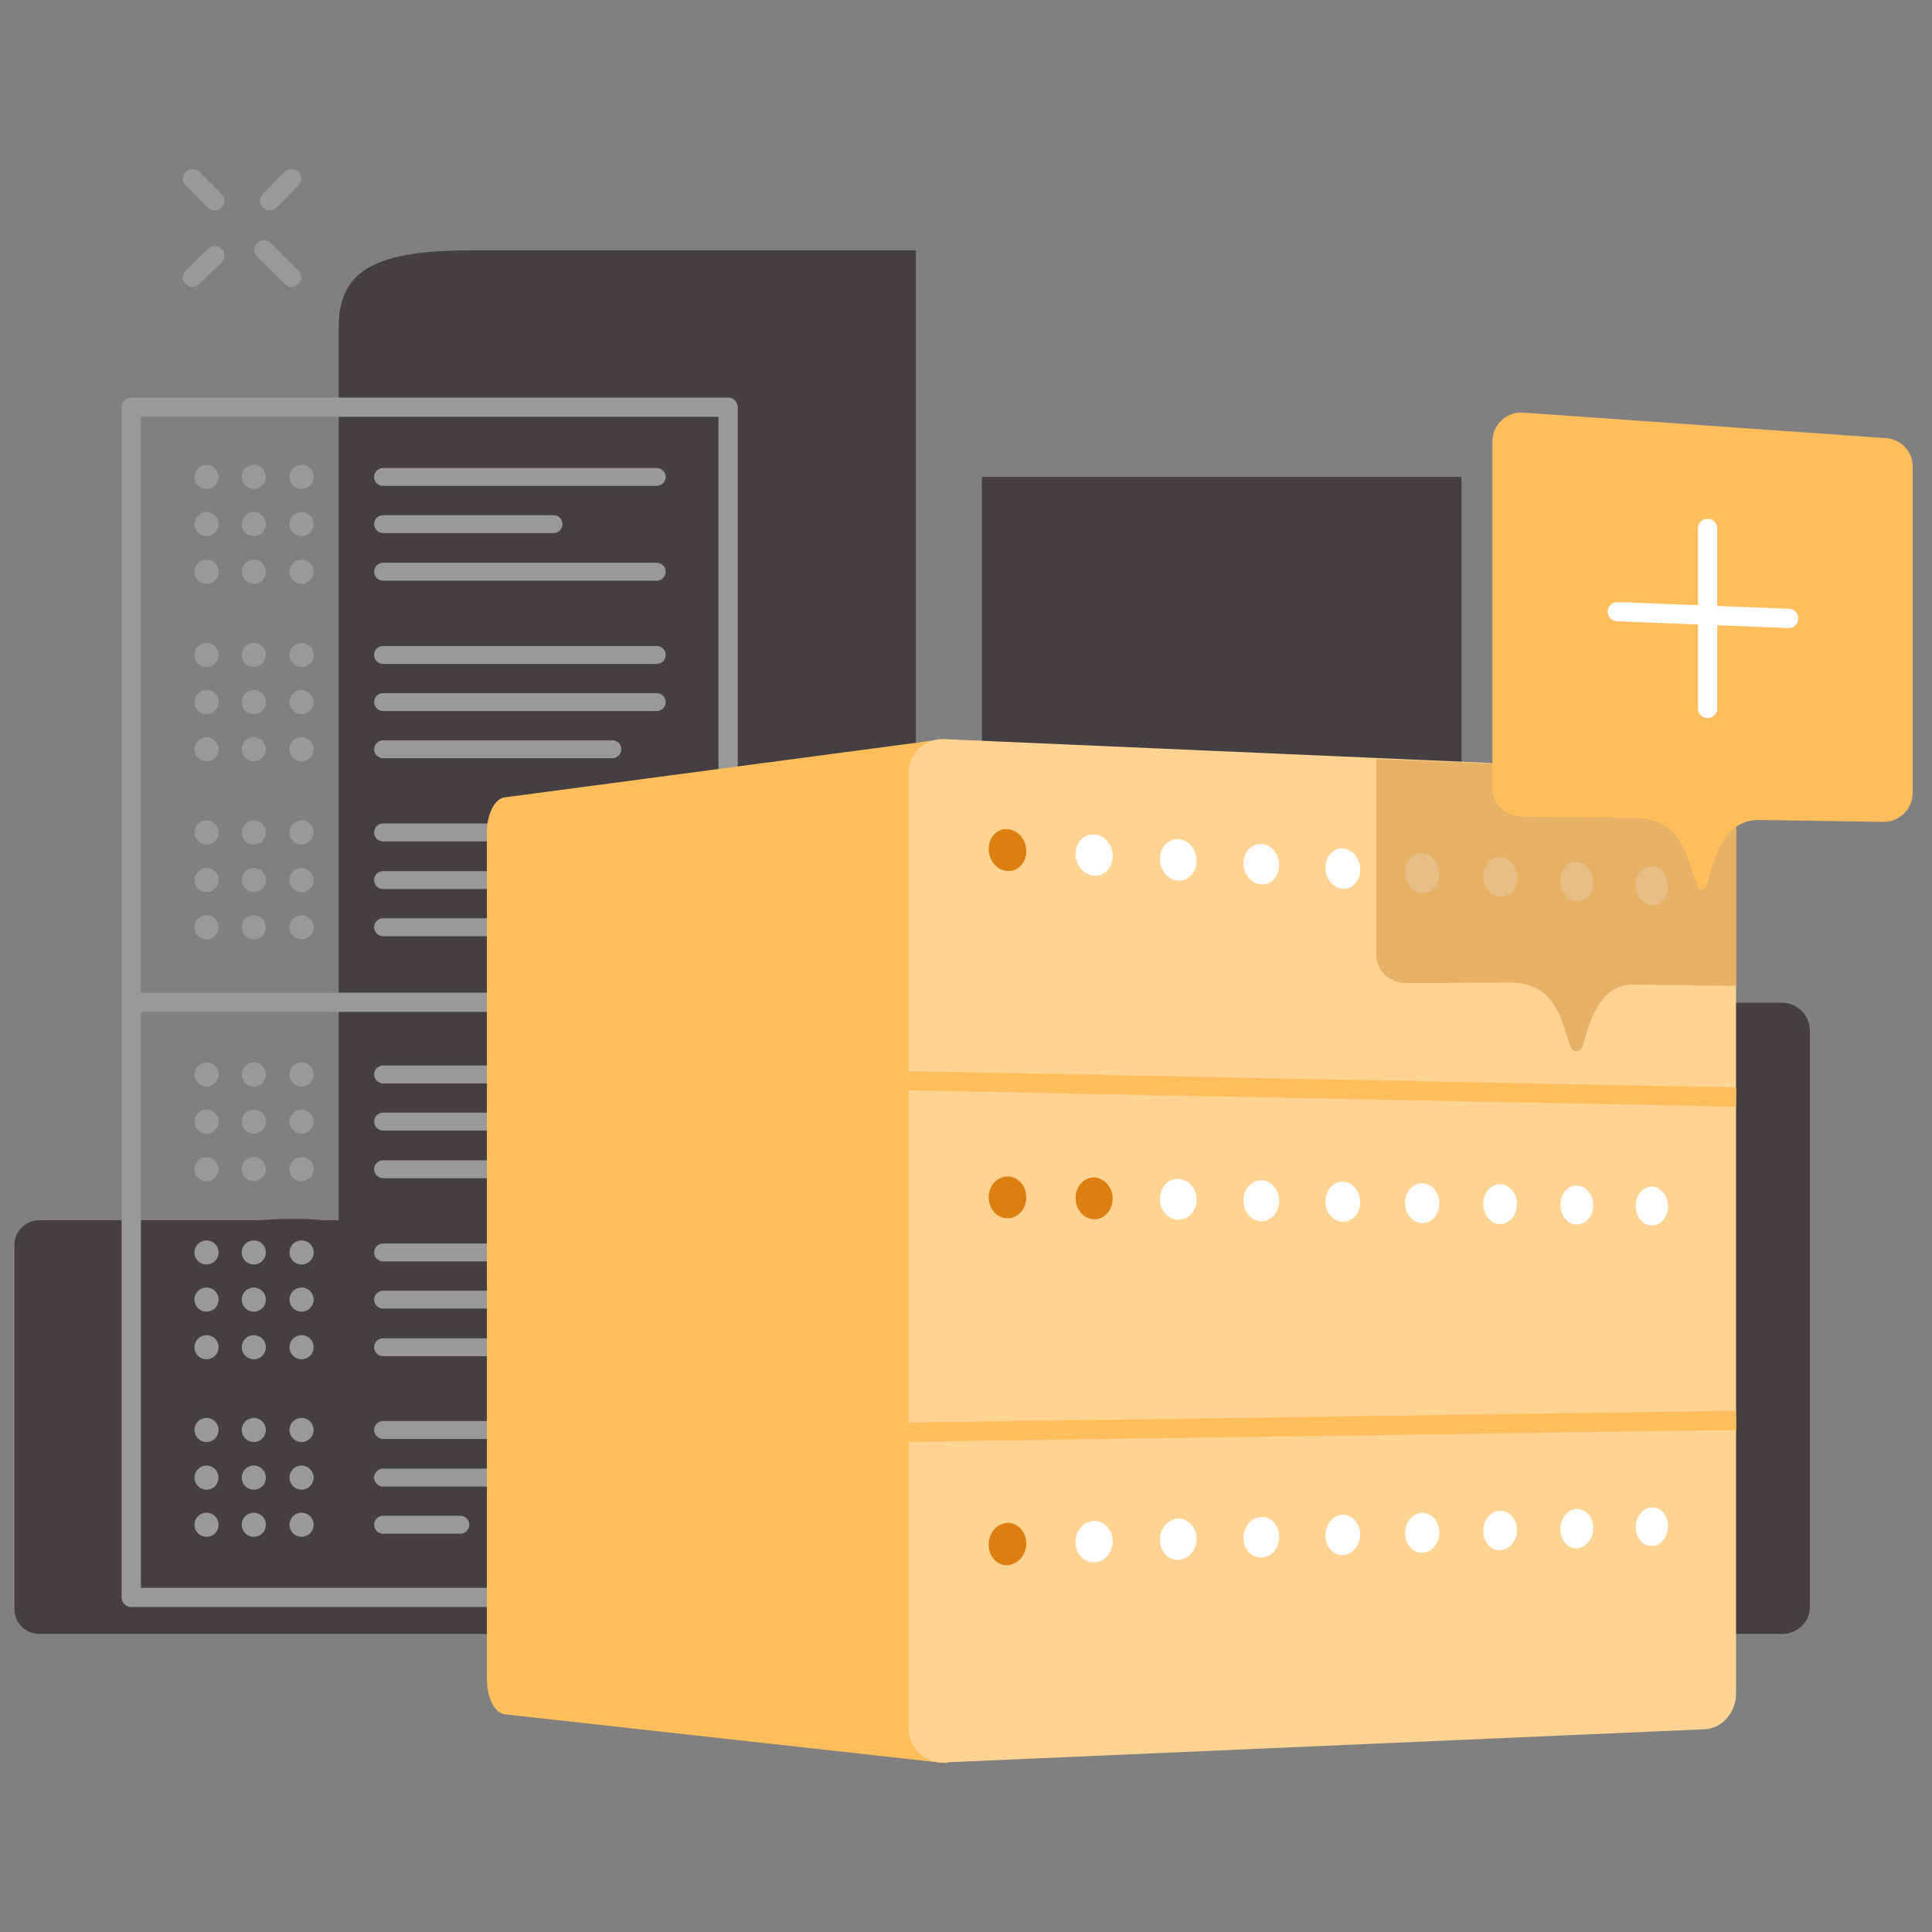 <svg xmlns="http://www.w3.org/2000/svg" width="400" height="400" fill="none" viewBox="0 0 400 400"><rect x="0" y="0" width="400" height="400" fill="#808080" stroke="none"/><path fill="#433F43" d="M368.925 338.296H136.963c-3.197 0-5.794-2.589-5.794-5.777V213.392c0-3.187 2.597-5.777 5.794-5.777h231.962c3.197 0 5.794 2.59 5.794 5.777v119.127c.1 3.188-2.497 5.777-5.794 5.777"/><path fill="#433F43" fill-rule="evenodd" d="M288.608 333.215c0 2.789-2.298 5.08-5.095 5.08H8.095c-2.797 0-5.095-2.291-5.095-5.08v-75.5c0-2.789 2.298-5.08 5.095-5.08h45.543c6.617-.45 10.727-.283 13.188 0h3.305V67.569c0-11.853 8.092-15.737 27.472-15.737h92.006V167.87h13.686V98.746h99.298v163.65h43.556v12.849s19.28 57.97-4.596 57.97z" clip-rule="evenodd"/><path fill="#999" fill-rule="evenodd" d="M25.178 84.304c0-1.1.894-1.992 1.997-1.992H150.75c1.103 0 1.998.892 1.998 1.992v246.422a1.995 1.995 0 0 1-1.998 1.992H27.175a1.994 1.994 0 0 1-1.998-1.992zm3.995 125.203v119.227h119.578V209.507zm119.578-3.984H29.173V86.296h119.578z" clip-rule="evenodd"/><path fill="#999" fill-rule="evenodd" d="M77.46 98.747c0-1.025.834-1.855 1.862-1.855h56.642c1.027 0 1.86.83 1.86 1.855a1.86 1.86 0 0 1-1.86 1.855H79.322a1.86 1.86 0 0 1-1.861-1.855m0 9.761c0-1.024.834-1.855 1.862-1.855h35.264c1.027 0 1.86.831 1.86 1.855a1.857 1.857 0 0 1-1.86 1.855H79.322a1.86 1.86 0 0 1-1.861-1.855m0 9.861c0-1.025.834-1.855 1.862-1.855h56.642c1.027 0 1.86.83 1.86 1.855a1.857 1.857 0 0 1-1.86 1.855H79.322a1.86 1.86 0 0 1-1.861-1.855" clip-rule="evenodd"/><path fill="#999" d="M42.76 101.238a2.494 2.494 0 0 0 2.497-2.49 2.494 2.494 0 0 0-2.498-2.491 2.494 2.494 0 0 0-2.497 2.49 2.494 2.494 0 0 0 2.497 2.491m9.791 0a2.494 2.494 0 0 0 2.498-2.49 2.494 2.494 0 0 0-2.498-2.491 2.494 2.494 0 0 0-2.497 2.49 2.494 2.494 0 0 0 2.497 2.491m9.89 0a2.494 2.494 0 0 0 2.497-2.49 2.494 2.494 0 0 0-2.498-2.491 2.494 2.494 0 0 0-2.497 2.49 2.494 2.494 0 0 0 2.497 2.491m-19.679 9.761a2.494 2.494 0 0 0 2.497-2.491 2.494 2.494 0 0 0-2.498-2.49 2.494 2.494 0 0 0-2.497 2.49 2.494 2.494 0 0 0 2.497 2.491m9.791 0a2.494 2.494 0 0 0 2.498-2.491 2.494 2.494 0 0 0-2.498-2.49 2.494 2.494 0 0 0-2.497 2.49 2.494 2.494 0 0 0 2.497 2.491m9.89 0a2.494 2.494 0 0 0 2.497-2.491 2.494 2.494 0 0 0-2.498-2.49 2.494 2.494 0 0 0-2.497 2.49 2.494 2.494 0 0 0 2.497 2.491M42.76 120.86a2.494 2.494 0 0 0 2.497-2.491 2.494 2.494 0 0 0-2.498-2.49 2.494 2.494 0 0 0-2.497 2.49 2.494 2.494 0 0 0 2.497 2.491m9.791 0a2.494 2.494 0 0 0 2.498-2.491 2.494 2.494 0 0 0-2.498-2.49 2.494 2.494 0 0 0-2.497 2.49 2.494 2.494 0 0 0 2.497 2.491m9.89 0a2.494 2.494 0 0 0 2.497-2.491 2.494 2.494 0 0 0-2.498-2.49 2.494 2.494 0 0 0-2.497 2.49 2.494 2.494 0 0 0 2.497 2.491"/><path fill="#999" fill-rule="evenodd" d="M77.46 135.601a1.86 1.86 0 0 1 1.862-1.856h56.642c1.027 0 1.86.831 1.86 1.856a1.86 1.86 0 0 1-1.86 1.855H79.322a1.86 1.86 0 0 1-1.861-1.855m0 9.761c0-1.025.834-1.855 1.862-1.855h56.642c1.027 0 1.86.83 1.86 1.855a1.857 1.857 0 0 1-1.86 1.855H79.322a1.86 1.86 0 0 1-1.861-1.855m0 9.763c0-1.025.834-1.855 1.862-1.855h47.451c1.028 0 1.861.83 1.861 1.855a1.86 1.86 0 0 1-1.861 1.855H79.322a1.86 1.86 0 0 1-1.861-1.855" clip-rule="evenodd"/><path fill="#999" d="M42.76 138.091a2.494 2.494 0 0 0 2.497-2.49 2.494 2.494 0 0 0-2.498-2.49 2.494 2.494 0 0 0-2.497 2.49 2.494 2.494 0 0 0 2.497 2.49m9.791 0a2.494 2.494 0 0 0 2.498-2.49 2.494 2.494 0 0 0-2.498-2.49 2.494 2.494 0 0 0-2.497 2.49 2.494 2.494 0 0 0 2.497 2.49m9.89 0a2.494 2.494 0 0 0 2.497-2.49 2.494 2.494 0 0 0-2.498-2.49 2.494 2.494 0 0 0-2.497 2.49 2.494 2.494 0 0 0 2.497 2.49m-19.679 9.762a2.494 2.494 0 0 0 2.497-2.491 2.494 2.494 0 0 0-2.498-2.49 2.494 2.494 0 0 0-2.497 2.49 2.494 2.494 0 0 0 2.497 2.491m9.791 0a2.494 2.494 0 0 0 2.498-2.491 2.494 2.494 0 0 0-2.498-2.49 2.494 2.494 0 0 0-2.497 2.49 2.494 2.494 0 0 0 2.497 2.491m9.89 0a2.494 2.494 0 0 0 2.497-2.491 2.494 2.494 0 0 0-2.498-2.49 2.494 2.494 0 0 0-2.497 2.49 2.494 2.494 0 0 0 2.497 2.491m-19.679 9.762a2.494 2.494 0 0 0 2.497-2.49 2.494 2.494 0 0 0-2.498-2.49 2.494 2.494 0 0 0-2.497 2.49 2.494 2.494 0 0 0 2.497 2.49m9.791 0a2.494 2.494 0 0 0 2.497-2.49 2.494 2.494 0 0 0-2.498-2.49 2.494 2.494 0 0 0-2.498 2.49 2.494 2.494 0 0 0 2.498 2.49m9.891 0a2.494 2.494 0 0 0 2.497-2.49 2.494 2.494 0 0 0-2.498-2.49 2.494 2.494 0 0 0-2.497 2.49 2.494 2.494 0 0 0 2.497 2.49"/><path fill="#999" fill-rule="evenodd" d="M77.46 172.353c0-1.024.834-1.855 1.862-1.855h56.642c1.027 0 1.86.831 1.86 1.855a1.86 1.86 0 0 1-1.86 1.856H79.322a1.86 1.86 0 0 1-1.861-1.856m0 9.86a1.86 1.86 0 0 1 1.862-1.856h56.642c1.027 0 1.86.831 1.86 1.856a1.86 1.86 0 0 1-1.86 1.855H79.322a1.86 1.86 0 0 1-1.861-1.855m0 9.763a1.86 1.86 0 0 1 1.862-1.856h56.642c1.027 0 1.86.831 1.86 1.856a1.86 1.86 0 0 1-1.86 1.855H79.322a1.86 1.86 0 0 1-1.861-1.855" clip-rule="evenodd"/><path fill="#999" d="M42.76 174.844a2.494 2.494 0 0 0 2.497-2.491 2.494 2.494 0 0 0-2.498-2.49 2.494 2.494 0 0 0-2.497 2.49 2.494 2.494 0 0 0 2.497 2.491m9.791 0a2.494 2.494 0 0 0 2.497-2.491 2.494 2.494 0 0 0-2.498-2.49 2.494 2.494 0 0 0-2.498 2.49 2.494 2.494 0 0 0 2.498 2.491m9.891 0a2.494 2.494 0 0 0 2.497-2.491 2.494 2.494 0 0 0-2.498-2.49 2.494 2.494 0 0 0-2.497 2.49 2.494 2.494 0 0 0 2.497 2.491m-19.679 9.862a2.494 2.494 0 0 0 2.497-2.49 2.494 2.494 0 0 0-2.498-2.49 2.494 2.494 0 0 0-2.497 2.49 2.494 2.494 0 0 0 2.497 2.49m9.791 0a2.494 2.494 0 0 0 2.498-2.49 2.494 2.494 0 0 0-2.498-2.49 2.494 2.494 0 0 0-2.497 2.49 2.494 2.494 0 0 0 2.497 2.49m9.89 0a2.494 2.494 0 0 0 2.497-2.49 2.494 2.494 0 0 0-2.498-2.49 2.494 2.494 0 0 0-2.497 2.49 2.494 2.494 0 0 0 2.497 2.49m-19.679 9.763a2.494 2.494 0 0 0 2.497-2.49 2.494 2.494 0 0 0-2.498-2.491 2.494 2.494 0 0 0-2.497 2.491 2.494 2.494 0 0 0 2.497 2.49m9.791 0a2.494 2.494 0 0 0 2.497-2.49 2.494 2.494 0 0 0-2.498-2.491 2.494 2.494 0 0 0-2.498 2.491 2.494 2.494 0 0 0 2.498 2.49m9.891 0a2.494 2.494 0 0 0 2.497-2.49 2.494 2.494 0 0 0-2.498-2.491 2.494 2.494 0 0 0-2.497 2.491 2.494 2.494 0 0 0 2.497 2.49"/><g fill="#999"><path fill-rule="evenodd" d="M77.46 222.456c0-1.025.834-1.855 1.862-1.855h56.642c1.027 0 1.86.83 1.86 1.855a1.857 1.857 0 0 1-1.86 1.855H79.322a1.86 1.86 0 0 1-1.861-1.855m0 9.761c0-1.024.834-1.855 1.862-1.855h35.264c1.027 0 1.86.831 1.86 1.855a1.857 1.857 0 0 1-1.86 1.855H79.322a1.86 1.86 0 0 1-1.861-1.855m0 9.861c0-1.025.834-1.855 1.862-1.855h56.642c1.027 0 1.86.83 1.86 1.855a1.857 1.857 0 0 1-1.86 1.855H79.322a1.86 1.86 0 0 1-1.861-1.855" clip-rule="evenodd"/><path d="M42.76 224.946a2.493 2.493 0 0 0 2.497-2.49 2.494 2.494 0 0 0-2.498-2.49 2.494 2.494 0 0 0-2.497 2.49 2.493 2.493 0 0 0 2.497 2.49m9.791 0a2.493 2.493 0 0 0 2.497-2.49 2.494 2.494 0 0 0-2.498-2.49 2.494 2.494 0 0 0-2.497 2.49 2.493 2.493 0 0 0 2.497 2.49m9.891 0a2.493 2.493 0 0 0 2.497-2.49 2.494 2.494 0 0 0-2.498-2.49 2.494 2.494 0 0 0-2.498 2.49 2.493 2.493 0 0 0 2.498 2.49m-19.679 9.762a2.494 2.494 0 0 0 2.497-2.49 2.494 2.494 0 0 0-2.498-2.491 2.494 2.494 0 0 0-2.497 2.491 2.494 2.494 0 0 0 2.497 2.49m9.791 0a2.494 2.494 0 0 0 2.497-2.49 2.494 2.494 0 0 0-2.498-2.491 2.494 2.494 0 0 0-2.497 2.491 2.494 2.494 0 0 0 2.497 2.49m9.891 0a2.494 2.494 0 0 0 2.497-2.49 2.494 2.494 0 0 0-2.498-2.491 2.494 2.494 0 0 0-2.498 2.491 2.494 2.494 0 0 0 2.498 2.49m-19.679 9.861a2.494 2.494 0 0 0 2.497-2.491 2.494 2.494 0 0 0-2.498-2.49 2.494 2.494 0 0 0-2.497 2.49 2.494 2.494 0 0 0 2.497 2.491m9.791 0a2.494 2.494 0 0 0 2.497-2.491 2.494 2.494 0 0 0-2.498-2.49 2.494 2.494 0 0 0-2.497 2.49 2.494 2.494 0 0 0 2.497 2.491m9.891 0a2.494 2.494 0 0 0 2.497-2.491 2.494 2.494 0 0 0-2.498-2.49 2.494 2.494 0 0 0-2.498 2.49 2.494 2.494 0 0 0 2.498 2.491"/><path fill-rule="evenodd" d="M77.46 259.31c0-1.025.834-1.855 1.862-1.855h56.642c1.027 0 1.86.83 1.86 1.855a1.86 1.86 0 0 1-1.86 1.855H79.322a1.86 1.86 0 0 1-1.861-1.855m0 9.761c0-1.025.834-1.855 1.862-1.855h56.642c1.027 0 1.86.83 1.86 1.855a1.857 1.857 0 0 1-1.86 1.855H79.322a1.86 1.86 0 0 1-1.861-1.855m0 9.861c0-1.025.834-1.855 1.862-1.855h47.451c1.028 0 1.861.83 1.861 1.855a1.86 1.86 0 0 1-1.861 1.855H79.322a1.86 1.86 0 0 1-1.861-1.855" clip-rule="evenodd"/><path d="M42.76 261.8a2.494 2.494 0 0 0 2.497-2.49 2.494 2.494 0 0 0-2.498-2.49 2.494 2.494 0 0 0-2.497 2.49 2.494 2.494 0 0 0 2.497 2.49m9.791 0a2.494 2.494 0 0 0 2.497-2.49 2.494 2.494 0 0 0-2.498-2.49 2.494 2.494 0 0 0-2.497 2.49 2.494 2.494 0 0 0 2.497 2.49m9.891 0a2.494 2.494 0 0 0 2.497-2.49 2.494 2.494 0 0 0-2.498-2.49 2.494 2.494 0 0 0-2.498 2.49 2.494 2.494 0 0 0 2.498 2.49m-19.679 9.762a2.494 2.494 0 0 0 2.497-2.491 2.494 2.494 0 0 0-2.498-2.49 2.494 2.494 0 0 0-2.497 2.49 2.494 2.494 0 0 0 2.497 2.491m9.791 0a2.494 2.494 0 0 0 2.497-2.491 2.494 2.494 0 0 0-2.498-2.49 2.494 2.494 0 0 0-2.497 2.49 2.494 2.494 0 0 0 2.497 2.491m9.891 0a2.494 2.494 0 0 0 2.497-2.491 2.494 2.494 0 0 0-2.498-2.49 2.494 2.494 0 0 0-2.498 2.49 2.494 2.494 0 0 0 2.498 2.491m-19.679 9.86a2.494 2.494 0 0 0 2.497-2.49 2.494 2.494 0 0 0-2.498-2.49 2.494 2.494 0 0 0-2.497 2.49 2.494 2.494 0 0 0 2.497 2.49m9.791 0a2.494 2.494 0 0 0 2.497-2.49 2.494 2.494 0 0 0-2.498-2.49 2.494 2.494 0 0 0-2.497 2.49 2.494 2.494 0 0 0 2.497 2.49m9.891 0a2.494 2.494 0 0 0 2.497-2.49 2.494 2.494 0 0 0-2.498-2.49 2.494 2.494 0 0 0-2.498 2.49 2.494 2.494 0 0 0 2.498 2.49"/><path fill-rule="evenodd" d="M77.461 296.062c0-1.024.833-1.855 1.86-1.855h56.643c1.028 0 1.861.831 1.861 1.855a1.86 1.86 0 0 1-1.861 1.856H79.322a1.86 1.86 0 0 1-1.86-1.856m0 9.86c0-1.025.833-1.856 1.86-1.856h56.643c1.028 0 1.861.831 1.861 1.856a1.86 1.86 0 0 1-1.861 1.855H79.322a1.86 1.86 0 0 1-1.86-1.855m0 9.762c0-1.024.833-1.855 1.86-1.855h15.984c1.028 0 1.861.831 1.861 1.855a1.86 1.86 0 0 1-1.86 1.856H79.322a1.86 1.86 0 0 1-1.86-1.856" clip-rule="evenodd"/><path d="M42.76 298.553a2.494 2.494 0 0 0 2.497-2.49 2.494 2.494 0 0 0-2.498-2.491 2.494 2.494 0 0 0-2.497 2.491 2.494 2.494 0 0 0 2.497 2.49m9.791 0a2.494 2.494 0 0 0 2.497-2.49 2.494 2.494 0 0 0-2.498-2.491 2.494 2.494 0 0 0-2.498 2.491 2.494 2.494 0 0 0 2.498 2.49m9.891 0a2.494 2.494 0 0 0 2.497-2.49 2.494 2.494 0 0 0-2.498-2.491 2.494 2.494 0 0 0-2.497 2.491 2.494 2.494 0 0 0 2.497 2.49m-19.679 9.862a2.494 2.494 0 0 0 2.497-2.49 2.494 2.494 0 0 0-2.498-2.49 2.494 2.494 0 0 0-2.497 2.49 2.494 2.494 0 0 0 2.497 2.49m9.791 0a2.494 2.494 0 0 0 2.497-2.49 2.494 2.494 0 0 0-2.498-2.49 2.494 2.494 0 0 0-2.497 2.49 2.494 2.494 0 0 0 2.497 2.49m9.891 0a2.494 2.494 0 0 0 2.497-2.49 2.494 2.494 0 0 0-2.498-2.49 2.494 2.494 0 0 0-2.498 2.49 2.494 2.494 0 0 0 2.498 2.49m-19.679 9.763a2.494 2.494 0 0 0 2.497-2.49 2.494 2.494 0 0 0-2.498-2.491 2.494 2.494 0 0 0-2.497 2.491 2.494 2.494 0 0 0 2.497 2.49m9.791 0a2.494 2.494 0 0 0 2.497-2.49 2.494 2.494 0 0 0-2.498-2.491 2.494 2.494 0 0 0-2.498 2.491 2.494 2.494 0 0 0 2.498 2.49m9.891 0a2.494 2.494 0 0 0 2.497-2.49 2.494 2.494 0 0 0-2.498-2.491 2.494 2.494 0 0 0-2.497 2.491 2.494 2.494 0 0 0 2.497 2.49"/></g><path fill="#999" fill-rule="evenodd" d="M61.739 35.568c.788.77.802 2.03.03 2.817l-4.495 4.582c-.771.786-2.036.8-2.825.03a1.99 1.99 0 0 1-.031-2.816l4.495-4.582a2 2 0 0 1 2.826-.03m-23.29.016a2 2 0 0 1 2.826 0l4.596 4.581c.78.778.78 2.04 0 2.818a2 2 0 0 1-2.826 0L38.45 38.4a1.99 1.99 0 0 1 0-2.818m14.786 14.741a2 2 0 0 1 2.825 0L61.755 56c.78.778.78 2.04 0 2.818a2 2 0 0 1-2.825 0l-5.694-5.678a1.99 1.99 0 0 1 0-2.817m-7.349 1.21a1.99 1.99 0 0 1-.031 2.818l-4.595 4.482a2 2 0 0 1-2.826-.03 1.99 1.99 0 0 1 .031-2.818l4.596-4.482a2 2 0 0 1 2.825.03" clip-rule="evenodd"/><path fill="#FFBE5C" d="m104.497 354.931 90.807 10.06c2.297.2 4.295-3.087 4.295-7.171V160.204c0-4.183-1.898-7.371-4.295-7.171l-90.807 12.052c-1.998.199-3.697 3.386-3.697 7.271v175.205c0 3.884 1.599 7.171 3.697 7.37"/><path fill="#FFD493" d="m353.041 358.019-157.538 6.873c-4.096.199-7.393-3.088-7.393-7.172V160.204c0-4.183 3.297-7.371 7.393-7.171l157.538 6.872c3.497.2 6.394 3.387 6.394 7.272v183.471c0 3.885-2.897 7.172-6.394 7.371"/><path fill="#FFBE5C" fill-rule="evenodd" d="M145.145 172.764a1.994 1.994 0 0 1-1.799 2.172l-33.566 3.187a1.997 1.997 0 0 1-2.178-1.794 1.993 1.993 0 0 1 1.799-2.172l33.566-3.188a1.996 1.996 0 0 1 2.178 1.795m.003 13.073a1.994 1.994 0 0 1-1.826 2.15l-33.565 2.789a1.995 1.995 0 0 1-2.157-1.819 1.993 1.993 0 0 1 1.825-2.151l33.566-2.789a1.997 1.997 0 0 1 2.157 1.82m.002 13.175a1.995 1.995 0 0 1-1.857 2.124l-33.566 2.291a1.995 1.995 0 0 1-2.129-1.852 1.993 1.993 0 0 1 1.856-2.123l33.566-2.291a1.997 1.997 0 0 1 2.13 1.851m.002 23.251a1.994 1.994 0 0 1-1.9 2.085l-33.566 1.593a1.996 1.996 0 0 1-2.091-1.895 1.994 1.994 0 0 1 1.901-2.084l33.565-1.594a1.995 1.995 0 0 1 2.091 1.895m.001 13.07a1.993 1.993 0 0 1-1.925 2.062l-33.566 1.196a1.996 1.996 0 0 1-2.068-1.92 1.995 1.995 0 0 1 1.926-2.062l33.565-1.195a1.994 1.994 0 0 1 2.068 1.919m.001 13.178a1.995 1.995 0 0 1-1.956 2.033l-33.566.697a1.995 1.995 0 0 1-2.039-1.95 1.995 1.995 0 0 1 1.956-2.033l33.566-.697a1.995 1.995 0 0 1 2.039 1.95m-37.561 23.249c0-1.1.895-1.992 1.998-1.992h33.566c1.103 0 1.998.892 1.998 1.992s-.895 1.992-1.998 1.992h-33.566a1.995 1.995 0 0 1-1.998-1.992m0 12.625a1.994 1.994 0 0 1 2.022-1.968l33.565.398a1.994 1.994 0 0 1 1.974 2.016 1.995 1.995 0 0 1-2.021 1.968l-33.566-.399a1.995 1.995 0 0 1-1.974-2.015m.001 12.726a1.995 1.995 0 0 1 2.045-1.945l33.565.797a1.995 1.995 0 0 1 1.95 2.039 1.995 1.995 0 0 1-2.045 1.944l-33.566-.797a1.993 1.993 0 0 1-1.949-2.038m.001 22.365a1.996 1.996 0 0 1 2.091-1.895l33.565 1.593a1.994 1.994 0 0 1 1.901 2.085 1.995 1.995 0 0 1-2.091 1.895l-33.565-1.594a1.994 1.994 0 0 1-1.901-2.084m.001 12.726a1.997 1.997 0 0 1 2.114-1.871l33.565 1.993a1.994 1.994 0 0 1 1.876 2.106 1.997 1.997 0 0 1-2.113 1.871l-33.566-1.992a1.996 1.996 0 0 1-1.876-2.107m.002 12.626a1.996 1.996 0 0 1 2.135-1.845l33.566 2.39a1.994 1.994 0 0 1 1.85 2.129 1.994 1.994 0 0 1-2.135 1.845l-33.566-2.39a1.994 1.994 0 0 1-1.85-2.129m251.797-115.699-171.324-3.386.079-3.984 171.325 3.387zm.069 66.936-174.322 2.49-.057-3.983 174.321-2.491z" clip-rule="evenodd"/><path fill="#DD7E10" d="M212.487 176.242c0 2.391-1.799 4.283-3.897 4.084-2.198-.1-3.896-2.191-3.896-4.582s1.798-4.284 3.896-4.084c2.198.199 3.897 2.191 3.897 4.582"/><path fill="#fff" fill-rule="evenodd" d="M226.572 181.32c2.097.1 3.796-1.693 3.796-4.084s-1.798-4.382-3.796-4.482c-2.198-.1-3.896 1.693-3.896 4.084s1.798 4.382 3.896 4.482m17.382.996c2.098.1 3.796-1.693 3.796-4.084s-1.698-4.382-3.796-4.482c-2.098-.099-3.796 1.693-3.796 4.084s1.698 4.383 3.796 4.482m17.182.797c2.098.1 3.696-1.693 3.696-3.984s-1.598-4.283-3.696-4.383c-1.998-.099-3.696 1.694-3.696 3.984s1.698 4.283 3.696 4.383m16.883.895c1.998.1 3.596-1.693 3.596-3.984s-1.698-4.184-3.596-4.383c-1.998-.099-3.597 1.693-3.597 3.984s1.599 4.283 3.597 4.383m19.979-3.088c0 2.291-1.598 4.084-3.496 3.984-1.998-.099-3.597-1.992-3.597-4.283s1.599-4.083 3.597-3.984c1.898.1 3.496 2.092 3.496 4.283m12.587 4.784c1.898.099 3.497-1.594 3.497-3.885 0-2.191-1.499-4.183-3.497-4.283-1.898-.099-3.496 1.594-3.496 3.885s1.598 4.183 3.496 4.283m19.281-2.989c0 2.191-1.499 3.984-3.397 3.884-1.898-.099-3.397-1.992-3.397-4.283s1.499-3.984 3.397-3.884c1.898.099 3.397 2.091 3.397 4.283m12.187 4.68c1.798.099 3.297-1.594 3.297-3.785 0-2.291-1.499-4.184-3.297-4.184-1.898-.199-3.396 1.594-3.396 3.785 0 2.192 1.498 4.084 3.396 4.184" clip-rule="evenodd"/><g fill-rule="evenodd" clip-rule="evenodd"><path fill="#DD7E10" d="M208.59 252.24c2.098 0 3.896-1.893 3.896-4.283 0-2.49-1.698-4.383-3.896-4.383-2.098 0-3.896 1.893-3.896 4.283s1.698 4.383 3.896 4.383m17.981.199c2.098 0 3.797-1.892 3.797-4.283 0-2.39-1.799-4.283-3.797-4.383-2.197 0-3.896 1.893-3.896 4.283s1.799 4.383 3.896 4.383"/><path fill="#fff" d="M247.75 248.355c0 2.391-1.699 4.184-3.796 4.184-2.098 0-3.797-1.992-3.797-4.283 0-2.391 1.699-4.283 3.797-4.184s3.796 1.992 3.796 4.283m17.082.299c0 2.291-1.598 4.183-3.696 4.183-1.998 0-3.696-1.892-3.696-4.283 0-2.39 1.698-4.183 3.696-4.183 2.098 0 3.696 1.992 3.696 4.283m13.187 4.285c1.998.099 3.596-1.793 3.596-4.084s-1.698-4.184-3.596-4.184c-1.998-.099-3.597 1.793-3.597 4.084s1.599 4.184 3.597 4.184m16.483.295c1.898 0 3.496-1.793 3.496-4.083s-1.598-4.184-3.496-4.184c-1.998 0-3.596 1.793-3.596 4.084s1.598 4.183 3.596 4.183m16.083.2c1.898 0 3.497-1.793 3.497-4.084s-1.499-4.084-3.497-4.184c-1.898 0-3.496 1.793-3.496 4.084s1.598 4.184 3.496 4.184m19.281-3.885c0 2.191-1.499 3.984-3.397 3.984s-3.396-1.892-3.396-4.084 1.498-4.083 3.396-3.984c1.898 0 3.397 1.893 3.397 4.084m12.187 4.183c1.798 0 3.297-1.793 3.297-3.984s-1.499-3.984-3.297-4.084c-1.898 0-3.396 1.694-3.396 3.985s1.498 4.083 3.396 4.083"/></g><path fill="#DD7E10" d="M212.487 319.574c0 2.391-1.799 4.383-3.897 4.483-2.198.099-3.896-1.793-3.896-4.284s1.798-4.383 3.896-4.482c2.198 0 3.897 1.892 3.897 4.283"/><path fill="#fff" fill-rule="evenodd" d="M261.136 322.462c2.098 0 3.696-1.992 3.696-4.283 0-2.39-1.598-4.183-3.696-4.083-1.998 0-3.696 1.992-3.696 4.283 0 2.29 1.698 4.183 3.696 4.083m-13.386-3.884c0 2.39-1.698 4.283-3.796 4.382-2.098.1-3.796-1.793-3.796-4.183 0-2.391 1.698-4.283 3.796-4.383 2.098 0 3.796 1.893 3.796 4.184m-17.382.498c0 2.39-1.699 4.382-3.796 4.382-2.098.1-3.896-1.793-3.896-4.183 0-2.391 1.698-4.383 3.896-4.383 1.998-.099 3.796 1.793 3.796 4.184m111.685.996c1.799 0 3.297-1.893 3.297-4.084s-1.498-3.984-3.297-3.885c-1.898 0-3.396 1.893-3.396 4.084 0 2.192 1.498 3.984 3.396 3.885m-12.187-3.686c0 2.192-1.499 4.084-3.397 4.184-1.898.099-3.396-1.693-3.396-3.984s1.498-4.084 3.396-4.184c1.898 0 3.397 1.793 3.397 3.984m-19.28 4.582c1.898-.099 3.496-1.892 3.496-4.183 0-2.191-1.498-3.984-3.496-3.984-1.898 0-3.497 1.892-3.497 4.183s1.599 4.084 3.497 3.984m-12.588-3.684c0 2.291-1.598 4.184-3.496 4.184-1.998.099-3.596-1.793-3.596-4.084s1.598-4.183 3.596-4.183c1.898 0 3.496 1.792 3.496 4.083m-16.383.397c0 2.291-1.598 4.184-3.596 4.283s-3.596-1.793-3.596-4.083 1.598-4.184 3.596-4.283c1.898 0 3.596 1.792 3.596 4.083" clip-rule="evenodd"/><path fill="#DCA553" d="m353.042 159.906-68.13-2.789v40.439c0 3.287 2.697 5.977 5.993 5.977l22.078-.1c9.39.299 10.289 8.168 12.187 13.347.4 1.195 2.098 1.096 2.498-.1 1.398-4.88 3.296-12.948 10.689-12.849l21.178.299v-36.953c-.1-3.785-2.997-7.072-6.493-7.271" opacity=".7"/><path fill="#FFBE5C" d="m390.003 90.68-75.023-5.279c-3.296 0-5.994 2.69-5.994 5.977v71.715c0 3.287 2.698 5.976 5.994 5.976l23.976.299c9.89.399 10.289 9.064 12.487 14.144.399.897 1.698.797 1.898-.099 1.398-4.782 3.097-13.746 10.889-13.646l25.773.398c3.297 0 5.994-2.689 5.994-5.976V96.657c.1-3.287-2.697-5.977-5.994-5.977"/><path fill="#fff" fill-rule="evenodd" d="M353.54 107.416c1.104 0 1.998.892 1.998 1.992v16.051l14.864.584a1.995 1.995 0 0 1 1.918 2.069 1.995 1.995 0 0 1-2.075 1.912l-14.707-.578v17.214c0 1.1-.894 1.992-1.998 1.992a1.995 1.995 0 0 1-1.998-1.992v-17.371l-16.761-.659a1.995 1.995 0 0 1-1.918-2.069 1.996 1.996 0 0 1 2.075-1.912l16.604.653v-15.894c0-1.1.895-1.992 1.998-1.992" clip-rule="evenodd"/></svg>